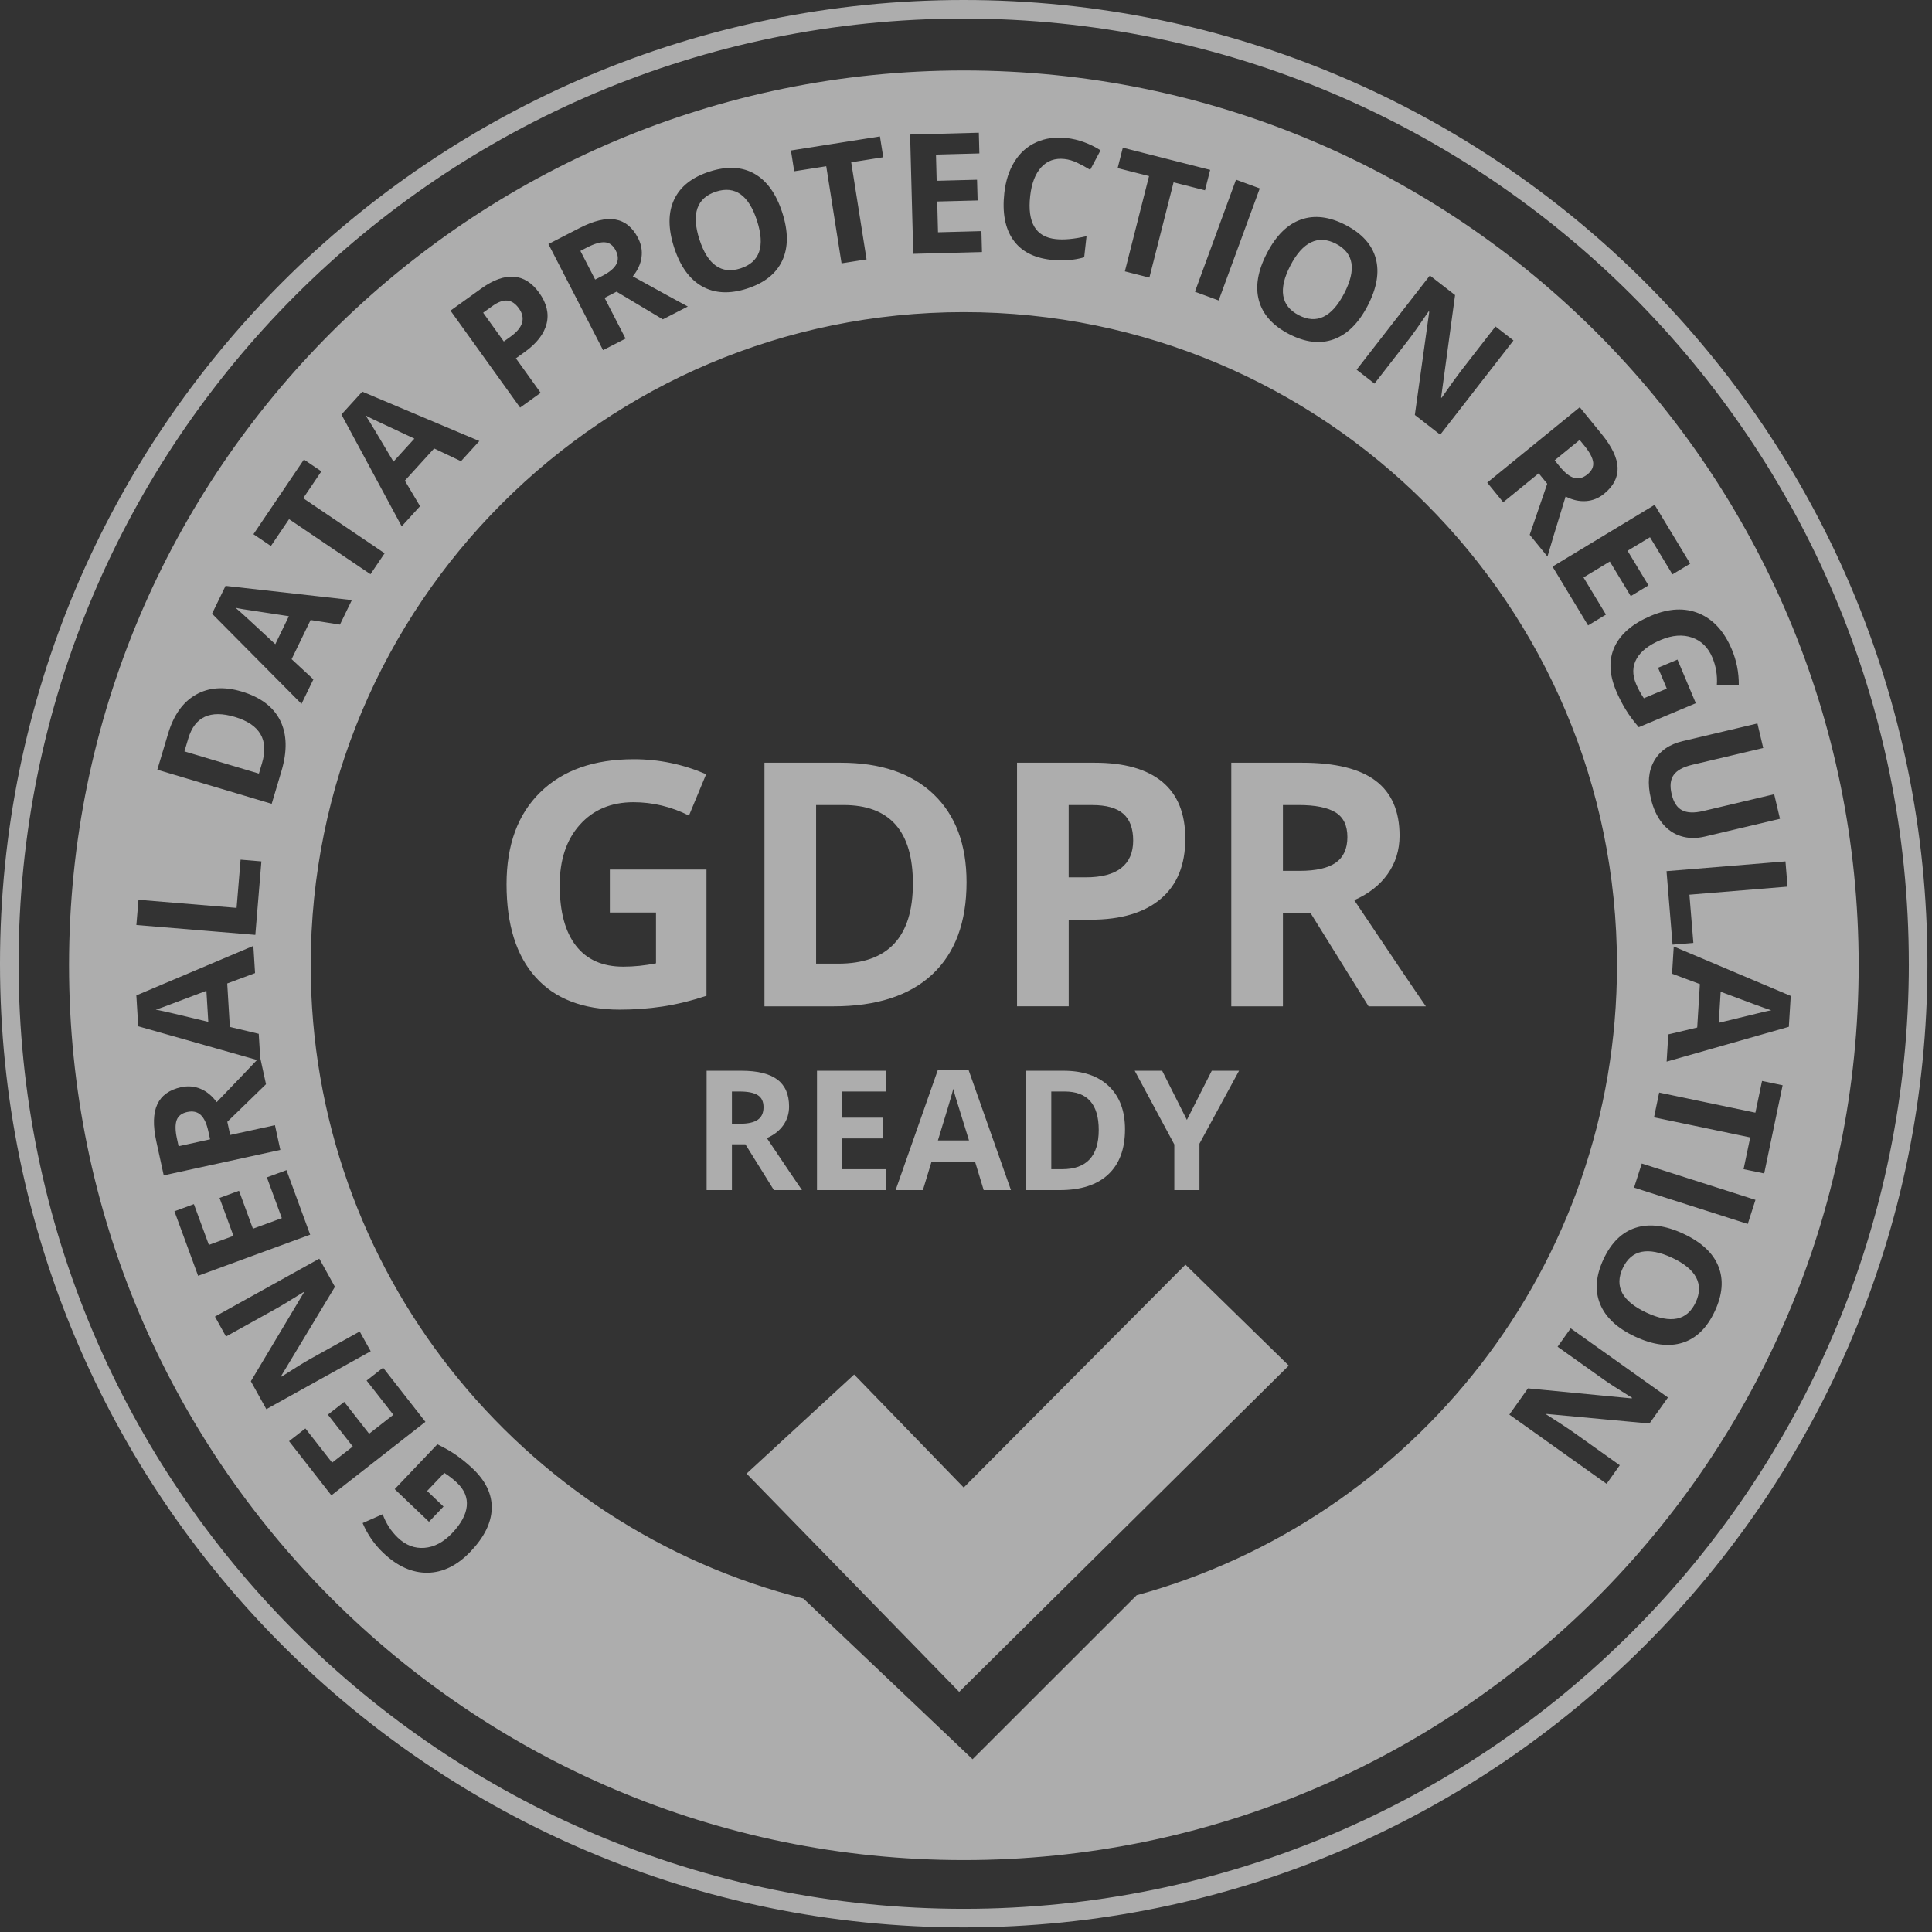 <?xml version="1.0" encoding="UTF-8"?>
<svg width="70px" height="70px" viewBox="0 0 70 70" version="1.1" xmlns="http://www.w3.org/2000/svg" xmlns:xlink="http://www.w3.org/1999/xlink">
    <rect x="0" y="0" width="70" height="70" fill="#333333" stroke="none"/>
    <title>gdpr copy</title>
    <g id="Page-1" stroke="none" stroke-width="1" fill="none" fill-rule="evenodd" opacity="0.6">
        <g id="gdpr-copy" fill="#FFFFFF" fill-rule="nonzero">
            <path d="M69.497,34.917 L69.161,34.917 C69.16,44.374 65.328,52.933 59.131,59.131 C52.933,65.328 44.374,69.16 34.917,69.161 C25.46,69.16 16.901,65.328 10.703,59.131 C4.505,52.933 0.673,44.374 0.673,34.917 C0.673,25.46 4.505,16.901 10.703,10.703 C16.901,4.505 25.459,0.673 34.917,0.673 C44.374,0.673 52.933,4.505 59.131,10.703 C65.328,16.901 69.16,25.459 69.16,34.917 L69.497,34.917 L69.834,34.917 C69.834,15.633 54.201,0 34.917,0 C15.633,0 0,15.633 0,34.917 C0,54.201 15.633,69.834 34.917,69.834 C54.201,69.834 69.834,54.201 69.834,34.917 L69.497,34.917 Z" id="Path"></path>
            <path d="M34.922,2.553 C52.827,2.553 67.343,17.068 67.343,34.974 C67.343,52.879 52.827,67.395 34.922,67.395 C17.017,67.395 2.501,52.879 2.501,34.974 C2.501,17.068 17.017,2.553 34.922,2.553 Z M34.922,11.309 C21.852,11.309 11.258,21.904 11.258,34.974 C11.258,46.037 18.85,55.327 29.109,57.918 L29.109,57.918 L35.238,63.74 L41.183,57.799 C51.214,55.054 58.586,45.875 58.586,34.974 C58.586,21.904 47.991,11.309 34.922,11.309 Z M15.846,52.33 L14.301,53.954 L15.543,55.137 L16.069,54.585 L15.476,54.02 L16.098,53.366 C16.268,53.474 16.422,53.594 16.56,53.725 C16.826,53.978 16.943,54.26 16.912,54.572 C16.881,54.884 16.703,55.21 16.38,55.55 C16.07,55.875 15.737,56.053 15.38,56.081 C15.024,56.11 14.702,55.987 14.415,55.714 C14.168,55.478 13.985,55.195 13.865,54.863 L13.865,54.863 L13.139,55.184 C13.315,55.597 13.564,55.956 13.885,56.262 C14.398,56.75 14.933,56.99 15.492,56.983 C16.05,56.975 16.57,56.719 17.051,56.213 C17.546,55.693 17.801,55.176 17.816,54.661 C17.831,54.146 17.603,53.663 17.13,53.213 C16.944,53.036 16.75,52.877 16.547,52.734 C16.344,52.591 16.111,52.456 15.846,52.33 L15.846,52.33 Z M13.88,49.554 L13.283,50.021 L14.252,51.26 L13.374,51.947 L12.472,50.794 L11.88,51.256 L12.782,52.41 L12.034,52.994 L11.065,51.755 L10.473,52.217 L12.007,54.179 L15.414,51.516 L13.88,49.554 Z M56.909,48.128 L56.434,48.795 L58.093,49.975 C58.294,50.118 58.64,50.341 59.133,50.646 L59.133,50.646 L59.118,50.667 L55.361,50.304 L54.686,51.254 L58.21,53.761 L58.688,53.088 L57.02,51.902 L57.02,51.902 L56.851,51.785 C56.655,51.652 56.379,51.473 56.023,51.247 L56.023,51.247 L56.035,51.23 L59.763,51.577 L60.433,50.634 L56.909,48.128 Z M11.569,45.604 L7.788,47.703 L8.188,48.425 L9.978,47.431 C10.182,47.318 10.522,47.113 10.999,46.814 L10.999,46.814 L11.009,46.832 L9.089,50.046 L9.65,51.058 L13.431,48.959 L13.033,48.243 L11.254,49.23 C11.038,49.35 10.687,49.566 10.2,49.879 L10.2,49.879 L10.187,49.856 L12.135,46.624 L11.569,45.604 Z M60.993,44.701 C60.34,44.397 59.765,44.324 59.266,44.483 C58.768,44.642 58.378,45.022 58.098,45.623 C57.818,46.223 57.777,46.765 57.976,47.25 C58.174,47.734 58.598,48.127 59.246,48.43 C59.897,48.733 60.47,48.806 60.965,48.649 C61.461,48.492 61.849,48.112 62.13,47.51 C62.411,46.908 62.455,46.365 62.261,45.882 C62.068,45.399 61.645,45.005 60.993,44.701 Z M59.475,45.357 C59.774,45.295 60.143,45.366 60.581,45.57 C61.018,45.774 61.31,46.012 61.454,46.284 C61.597,46.556 61.593,46.856 61.438,47.187 C61.131,47.847 60.536,47.97 59.653,47.559 C58.772,47.148 58.486,46.611 58.795,45.948 C58.95,45.617 59.176,45.42 59.475,45.357 Z M10.38,42.397 L9.669,42.658 L10.211,44.135 L9.164,44.519 L8.66,43.144 L7.954,43.403 L8.459,44.778 L7.568,45.105 L7.025,43.628 L6.32,43.887 L7.178,46.225 L11.238,44.735 L10.38,42.397 Z M59.484,42.157 L59.205,43.03 L63.325,44.346 L63.604,43.473 L59.484,42.157 Z M9.18,34.271 L4.94,36.065 L5.008,37.184 L9.312,38.405 C9.041,38.693 8.554,39.202 7.851,39.933 C7.687,39.707 7.493,39.546 7.269,39.451 C7.046,39.357 6.81,39.337 6.561,39.391 C6.136,39.484 5.848,39.691 5.699,40.012 C5.55,40.333 5.538,40.78 5.663,41.354 L5.663,41.354 L5.932,42.586 L10.157,41.664 L9.962,40.768 L8.34,41.122 L8.236,40.645 L9.638,39.283 L9.428,38.323 L9.375,37.457 L8.328,37.207 L8.233,35.633 L9.241,35.257 L9.18,34.271 Z M63.842,39.165 L63.601,40.314 L60.115,39.585 L59.928,40.483 L63.414,41.211 L63.173,42.361 L63.92,42.517 L64.588,39.321 L63.842,39.165 Z M6.782,40.29 C6.984,40.246 7.147,40.281 7.271,40.395 C7.395,40.51 7.487,40.708 7.549,40.992 L7.549,40.992 L7.612,41.28 L6.471,41.53 L6.412,41.258 C6.348,40.969 6.345,40.746 6.399,40.59 C6.454,40.434 6.582,40.334 6.782,40.29 Z M60.643,34.293 L60.582,35.279 L61.59,35.655 L61.493,37.229 L60.446,37.478 L60.385,38.464 L64.813,37.203 L64.882,36.084 L60.643,34.293 Z M62.343,35.933 C63.318,36.301 63.929,36.526 64.177,36.606 C64.106,36.617 64.008,36.638 63.883,36.667 C63.759,36.695 63.223,36.826 62.274,37.058 L62.274,37.058 Z M7.478,35.898 L7.547,37.023 C6.534,36.777 5.9,36.629 5.644,36.579 C5.714,36.559 5.809,36.527 5.928,36.483 C6.048,36.44 6.565,36.245 7.478,35.898 L7.478,35.898 Z M64.691,31.21 L60.381,31.564 L60.6,34.226 L61.354,34.164 L61.211,32.416 L64.766,32.124 L64.691,31.21 Z M8.717,31.147 L8.572,32.895 L5.017,32.601 L4.941,33.515 L9.251,33.872 L9.471,31.21 L8.717,31.147 Z M63.675,26.212 L60.963,26.854 C60.482,26.968 60.138,27.207 59.931,27.572 C59.725,27.937 59.685,28.39 59.814,28.931 C59.898,29.29 60.035,29.586 60.221,29.82 C60.408,30.053 60.635,30.212 60.902,30.295 C61.169,30.379 61.458,30.384 61.769,30.311 L61.769,30.311 L64.492,29.667 L64.282,28.777 L61.711,29.385 C61.385,29.462 61.13,29.453 60.946,29.358 C60.762,29.263 60.636,29.069 60.568,28.777 C60.496,28.476 60.521,28.242 60.642,28.076 C60.762,27.909 60.985,27.788 61.309,27.711 L61.309,27.711 L63.885,27.102 L63.675,26.212 Z M8.758,25.056 C8.118,24.865 7.563,24.903 7.095,25.171 C6.625,25.438 6.29,25.91 6.089,26.587 L6.089,26.587 L5.7,27.888 L9.844,29.124 L10.194,27.951 C10.413,27.218 10.399,26.603 10.152,26.106 C9.905,25.61 9.44,25.26 8.758,25.056 Z M6.822,26.756 C7.056,25.97 7.619,25.71 8.509,25.976 C9.418,26.247 9.746,26.806 9.493,27.652 L9.493,27.652 L9.381,28.029 L6.682,27.224 Z M61.564,22.228 C61.05,22.011 60.471,22.038 59.827,22.308 C59.165,22.586 58.725,22.958 58.504,23.424 C58.284,23.89 58.301,24.424 58.553,25.026 C58.653,25.262 58.767,25.486 58.895,25.698 C59.024,25.91 59.184,26.127 59.376,26.348 L59.376,26.348 L61.443,25.479 L60.778,23.898 L60.074,24.194 L60.391,24.949 L59.56,25.299 C59.447,25.132 59.353,24.961 59.279,24.784 C59.137,24.446 59.143,24.141 59.297,23.868 C59.45,23.595 59.743,23.367 60.176,23.185 C60.591,23.011 60.967,22.982 61.305,23.099 C61.643,23.216 61.888,23.457 62.042,23.822 C62.174,24.137 62.229,24.47 62.205,24.822 L62.205,24.822 L63,24.818 C63.004,24.369 62.92,23.941 62.748,23.532 C62.474,22.879 62.079,22.444 61.564,22.228 Z M8.172,21.227 L7.683,22.235 L10.924,25.503 L11.355,24.614 L10.566,23.883 L11.254,22.464 L12.317,22.631 L12.748,21.742 L8.172,21.227 Z M8.534,22.02 C8.604,22.037 8.703,22.056 8.829,22.076 C8.955,22.096 9.5,22.18 10.466,22.326 L10.466,22.326 L9.975,23.34 C9.213,22.629 8.732,22.189 8.534,22.02 Z M59.951,18.291 L56.25,20.529 L57.539,22.66 L58.187,22.268 L57.373,20.922 L58.327,20.345 L59.085,21.598 L59.727,21.209 L58.97,19.956 L59.782,19.465 L60.596,20.811 L61.24,20.422 L59.951,18.291 Z M11.012,16.65 L9.183,19.355 L9.815,19.783 L10.473,18.81 L13.423,20.805 L13.936,20.046 L10.986,18.051 L11.644,17.078 L11.012,16.65 Z M57.238,14.755 L53.885,17.486 L54.464,18.197 L55.75,17.149 L56.059,17.528 L55.424,19.376 L56.067,20.165 C56.162,19.832 56.381,19.107 56.725,17.989 C56.973,18.117 57.219,18.172 57.461,18.155 C57.703,18.139 57.923,18.05 58.12,17.89 C58.458,17.615 58.621,17.3 58.609,16.946 C58.597,16.593 58.405,16.188 58.034,15.732 L58.034,15.732 L57.238,14.755 Z M13.125,14.19 L12.371,15.019 L14.554,19.07 L15.219,18.34 L14.669,17.415 L15.73,16.249 L16.703,16.71 L17.368,15.98 L13.125,14.19 Z M57.234,15.94 L57.41,16.156 C57.597,16.385 57.701,16.582 57.723,16.746 C57.744,16.91 57.676,17.057 57.517,17.187 C57.356,17.317 57.195,17.36 57.033,17.314 C56.871,17.268 56.698,17.132 56.515,16.908 L56.515,16.908 L56.328,16.678 L57.234,15.94 Z M13.248,15.053 C13.311,15.089 13.4,15.135 13.515,15.19 C13.63,15.245 14.13,15.48 15.014,15.893 L15.014,15.893 L14.256,16.726 C13.726,15.829 13.391,15.271 13.248,15.053 Z M51.807,9.982 L49.153,13.396 L49.8,13.899 L51.049,12.292 C51.2,12.097 51.438,11.76 51.763,11.281 L51.763,11.281 L51.784,11.297 L51.262,15.035 L52.182,15.75 L54.836,12.336 L54.184,11.829 L52.928,13.445 C52.786,13.629 52.554,13.952 52.232,14.414 L52.232,14.414 L52.215,14.401 L52.72,10.691 L51.807,9.982 Z M18.614,10.027 C18.26,10.003 17.871,10.143 17.444,10.449 L17.444,10.449 L16.322,11.255 L18.844,14.768 L19.589,14.233 L18.692,12.983 L19.011,12.754 C19.447,12.441 19.711,12.1 19.804,11.73 C19.896,11.361 19.807,10.986 19.536,10.608 C19.275,10.245 18.967,10.051 18.614,10.027 Z M22.297,7.954 C21.948,7.893 21.513,7.996 20.99,8.266 L20.99,8.266 L19.87,8.842 L21.85,12.687 L22.665,12.268 L21.905,10.792 L22.339,10.568 L24.016,11.571 L24.921,11.106 C24.616,10.943 23.951,10.579 22.928,10.013 C23.104,9.795 23.21,9.566 23.243,9.326 C23.277,9.086 23.235,8.853 23.119,8.627 C22.92,8.239 22.646,8.015 22.297,7.954 Z M48.758,8.154 C48.168,7.848 47.628,7.782 47.137,7.955 C46.646,8.127 46.235,8.533 45.904,9.172 C45.572,9.811 45.475,10.383 45.613,10.888 C45.751,11.392 46.114,11.798 46.701,12.103 C47.29,12.408 47.83,12.472 48.322,12.294 C48.814,12.116 49.225,11.71 49.555,11.074 C49.885,10.437 49.983,9.868 49.847,9.366 C49.711,8.865 49.347,8.461 48.758,8.154 Z M18.382,10.891 C18.537,10.905 18.677,11 18.802,11.175 C18.926,11.348 18.964,11.52 18.916,11.692 C18.867,11.864 18.728,12.033 18.499,12.197 L18.499,12.197 L18.254,12.373 L17.505,11.33 L17.844,11.087 C18.048,10.941 18.226,10.876 18.382,10.891 Z M47.504,8.779 C47.782,8.646 48.082,8.664 48.406,8.832 C49.052,9.167 49.151,9.767 48.702,10.632 C48.254,11.494 47.705,11.757 47.056,11.42 C46.732,11.252 46.545,11.017 46.495,10.716 C46.445,10.414 46.531,10.049 46.754,9.62 C46.976,9.192 47.226,8.911 47.504,8.779 Z M44.783,6.51 L43.295,10.57 L44.155,10.886 L45.644,6.826 L44.783,6.51 Z M27.335,6.295 C26.883,6.039 26.34,6.013 25.708,6.217 C25.075,6.421 24.648,6.758 24.426,7.229 C24.203,7.699 24.203,8.277 24.423,8.962 C24.644,9.647 24.983,10.118 25.438,10.375 C25.894,10.632 26.437,10.659 27.068,10.456 C27.699,10.252 28.124,9.913 28.344,9.439 C28.564,8.963 28.564,8.386 28.344,7.704 C28.124,7.021 27.787,6.552 27.335,6.295 Z M21.918,8.779 C22.083,8.792 22.213,8.889 22.307,9.071 C22.402,9.255 22.41,9.422 22.331,9.571 C22.253,9.72 22.085,9.861 21.827,9.994 L21.827,9.994 L21.564,10.129 L21.029,9.091 L21.276,8.963 C21.539,8.828 21.753,8.766 21.918,8.779 Z M40.682,5.351 L40.494,6.091 L41.632,6.38 L40.756,9.832 L41.644,10.058 L42.521,6.606 L43.659,6.895 L43.847,6.155 L40.682,5.351 Z M25.942,6.943 C26.634,6.72 27.13,7.072 27.429,7.999 C27.727,8.925 27.529,9.499 26.832,9.724 C26.485,9.836 26.187,9.804 25.937,9.627 C25.687,9.451 25.488,9.132 25.341,8.673 C25.192,8.213 25.169,7.838 25.269,7.547 C25.371,7.257 25.595,7.056 25.942,6.943 Z M31.882,4.943 L28.657,5.452 L28.776,6.206 L29.936,6.023 L30.491,9.541 L31.397,9.398 L30.841,5.88 L32.002,5.697 L31.882,4.943 Z M38.651,5.002 C38.241,4.957 37.874,5.007 37.549,5.153 C37.225,5.298 36.962,5.53 36.762,5.848 C36.562,6.166 36.438,6.549 36.388,6.996 C36.31,7.705 36.415,8.268 36.704,8.684 C36.993,9.1 37.451,9.342 38.076,9.412 C38.511,9.46 38.913,9.43 39.282,9.322 L39.282,9.322 L39.367,8.558 C38.921,8.661 38.547,8.696 38.245,8.662 C37.526,8.583 37.219,8.064 37.325,7.105 C37.376,6.645 37.51,6.296 37.727,6.059 C37.944,5.823 38.224,5.723 38.567,5.761 C38.723,5.778 38.88,5.824 39.036,5.9 C39.193,5.974 39.347,6.059 39.5,6.153 L39.5,6.153 L39.875,5.445 C39.476,5.196 39.068,5.049 38.651,5.002 Z M35.465,4.808 L32.975,4.874 L33.089,9.197 L35.579,9.132 L35.559,8.374 L33.986,8.416 L33.957,7.301 L35.421,7.263 L35.4,6.512 L33.937,6.55 L33.912,5.601 L35.485,5.559 L35.465,4.808 Z" id="Combined-Shape"></path>
            <path d="M42.951,45.82 L46.695,49.479 L34.753,61.3 L27.049,53.392 L30.947,49.802 L34.917,53.896 L42.951,45.82 Z M26.862,38.795 C27.45,38.795 27.885,38.902 28.167,39.116 C28.449,39.33 28.59,39.655 28.59,40.091 C28.59,40.345 28.52,40.571 28.38,40.77 C28.24,40.968 28.042,41.123 27.785,41.236 C28.436,42.208 28.86,42.836 29.057,43.12 L28.04,43.12 L27.007,41.46 L26.519,41.46 L26.519,43.12 L25.602,43.12 L25.602,38.795 L26.862,38.795 Z M32.092,38.795 L32.092,39.547 L30.518,39.547 L30.518,40.496 L31.982,40.496 L31.982,41.247 L30.518,41.247 L30.518,42.362 L32.092,42.362 L32.092,43.12 L29.601,43.12 L29.601,38.795 L32.092,38.795 Z M35.097,38.777 L36.629,43.12 L35.641,43.12 L35.328,42.09 L33.751,42.09 L33.438,43.12 L32.45,43.12 L33.976,38.777 L35.097,38.777 Z M38.531,38.795 C39.237,38.795 39.785,38.982 40.175,39.354 C40.566,39.727 40.761,40.248 40.761,40.916 C40.761,41.628 40.559,42.173 40.153,42.552 C39.748,42.93 39.163,43.12 38.398,43.12 L37.173,43.12 L37.173,38.795 L38.531,38.795 Z M42.107,38.795 L43.003,40.576 L43.905,38.795 L44.893,38.795 L43.459,41.437 L43.459,43.12 L42.548,43.12 L42.548,41.466 L41.113,38.795 L42.107,38.795 Z M38.578,39.547 L38.09,39.547 L38.09,42.362 L38.484,42.362 C39.367,42.362 39.809,41.888 39.809,40.94 C39.809,40.011 39.399,39.547 38.578,39.547 Z M34.541,39.449 C34.476,39.701 34.289,40.325 33.982,41.321 L35.109,41.321 C34.819,40.388 34.656,39.861 34.619,39.739 C34.583,39.617 34.557,39.52 34.541,39.449 Z M26.797,39.547 L26.519,39.547 L26.519,40.715 L26.815,40.715 C27.105,40.715 27.319,40.667 27.457,40.57 C27.595,40.473 27.664,40.322 27.664,40.115 C27.664,39.909 27.593,39.764 27.452,39.677 C27.311,39.59 27.093,39.547 26.797,39.547 Z M22.965,27.508 C23.871,27.508 24.744,27.689 25.585,28.051 L24.963,29.549 C24.319,29.227 23.649,29.066 22.953,29.066 C22.144,29.066 21.497,29.337 21.01,29.881 C20.522,30.424 20.279,31.154 20.279,32.072 C20.279,33.03 20.475,33.761 20.868,34.266 C21.26,34.771 21.831,35.024 22.579,35.024 C22.969,35.024 23.366,34.984 23.768,34.903 L23.768,33.062 L22.096,33.062 L22.096,31.505 L25.597,31.505 L25.597,36.08 C25.03,36.265 24.495,36.395 23.995,36.469 C23.494,36.544 22.981,36.581 22.458,36.581 C21.126,36.581 20.109,36.19 19.407,35.407 C18.704,34.624 18.353,33.501 18.353,32.036 C18.353,30.611 18.761,29.5 19.576,28.704 C20.391,27.907 21.521,27.508 22.965,27.508 Z M30.469,27.635 C31.909,27.635 33.028,28.016 33.825,28.776 C34.622,29.537 35.02,30.599 35.02,31.963 C35.02,33.416 34.607,34.529 33.78,35.302 C32.953,36.074 31.758,36.461 30.197,36.461 L27.698,36.461 L27.698,27.635 L30.469,27.635 Z M39.668,27.635 C40.739,27.635 41.553,27.866 42.11,28.326 C42.667,28.787 42.946,29.474 42.946,30.388 C42.946,31.338 42.649,32.064 42.056,32.567 C41.462,33.07 40.618,33.322 39.523,33.322 L38.721,33.322 L38.721,36.46 L36.849,36.46 L36.849,27.635 L39.668,27.635 Z M47.183,27.635 C48.383,27.635 49.27,27.854 49.845,28.29 C50.421,28.727 50.709,29.39 50.709,30.279 C50.709,30.798 50.566,31.26 50.28,31.665 C49.994,32.069 49.59,32.386 49.067,32.615 C50.395,34.599 51.26,35.881 51.662,36.461 L49.586,36.461 L47.479,33.074 L46.483,33.074 L46.483,36.461 L44.612,36.461 L44.612,27.635 L47.183,27.635 Z M30.565,29.168 L29.569,29.168 L29.569,34.915 L30.372,34.915 C32.175,34.915 33.076,33.947 33.076,32.012 C33.076,30.116 32.239,29.168 30.565,29.168 Z M39.572,29.169 L38.72,29.169 L38.72,31.788 L39.336,31.788 C39.912,31.788 40.342,31.675 40.628,31.447 C40.914,31.22 41.057,30.889 41.057,30.454 C41.057,30.016 40.937,29.692 40.697,29.483 C40.458,29.273 40.083,29.169 39.572,29.169 Z M47.051,29.168 L46.483,29.168 L46.483,31.553 L47.087,31.553 C47.678,31.553 48.115,31.454 48.397,31.257 C48.678,31.06 48.819,30.75 48.819,30.328 C48.819,29.909 48.675,29.611 48.388,29.434 C48.1,29.257 47.655,29.168 47.051,29.168 Z" id="Combined-Shape"></path>
        </g>
    </g>
</svg>